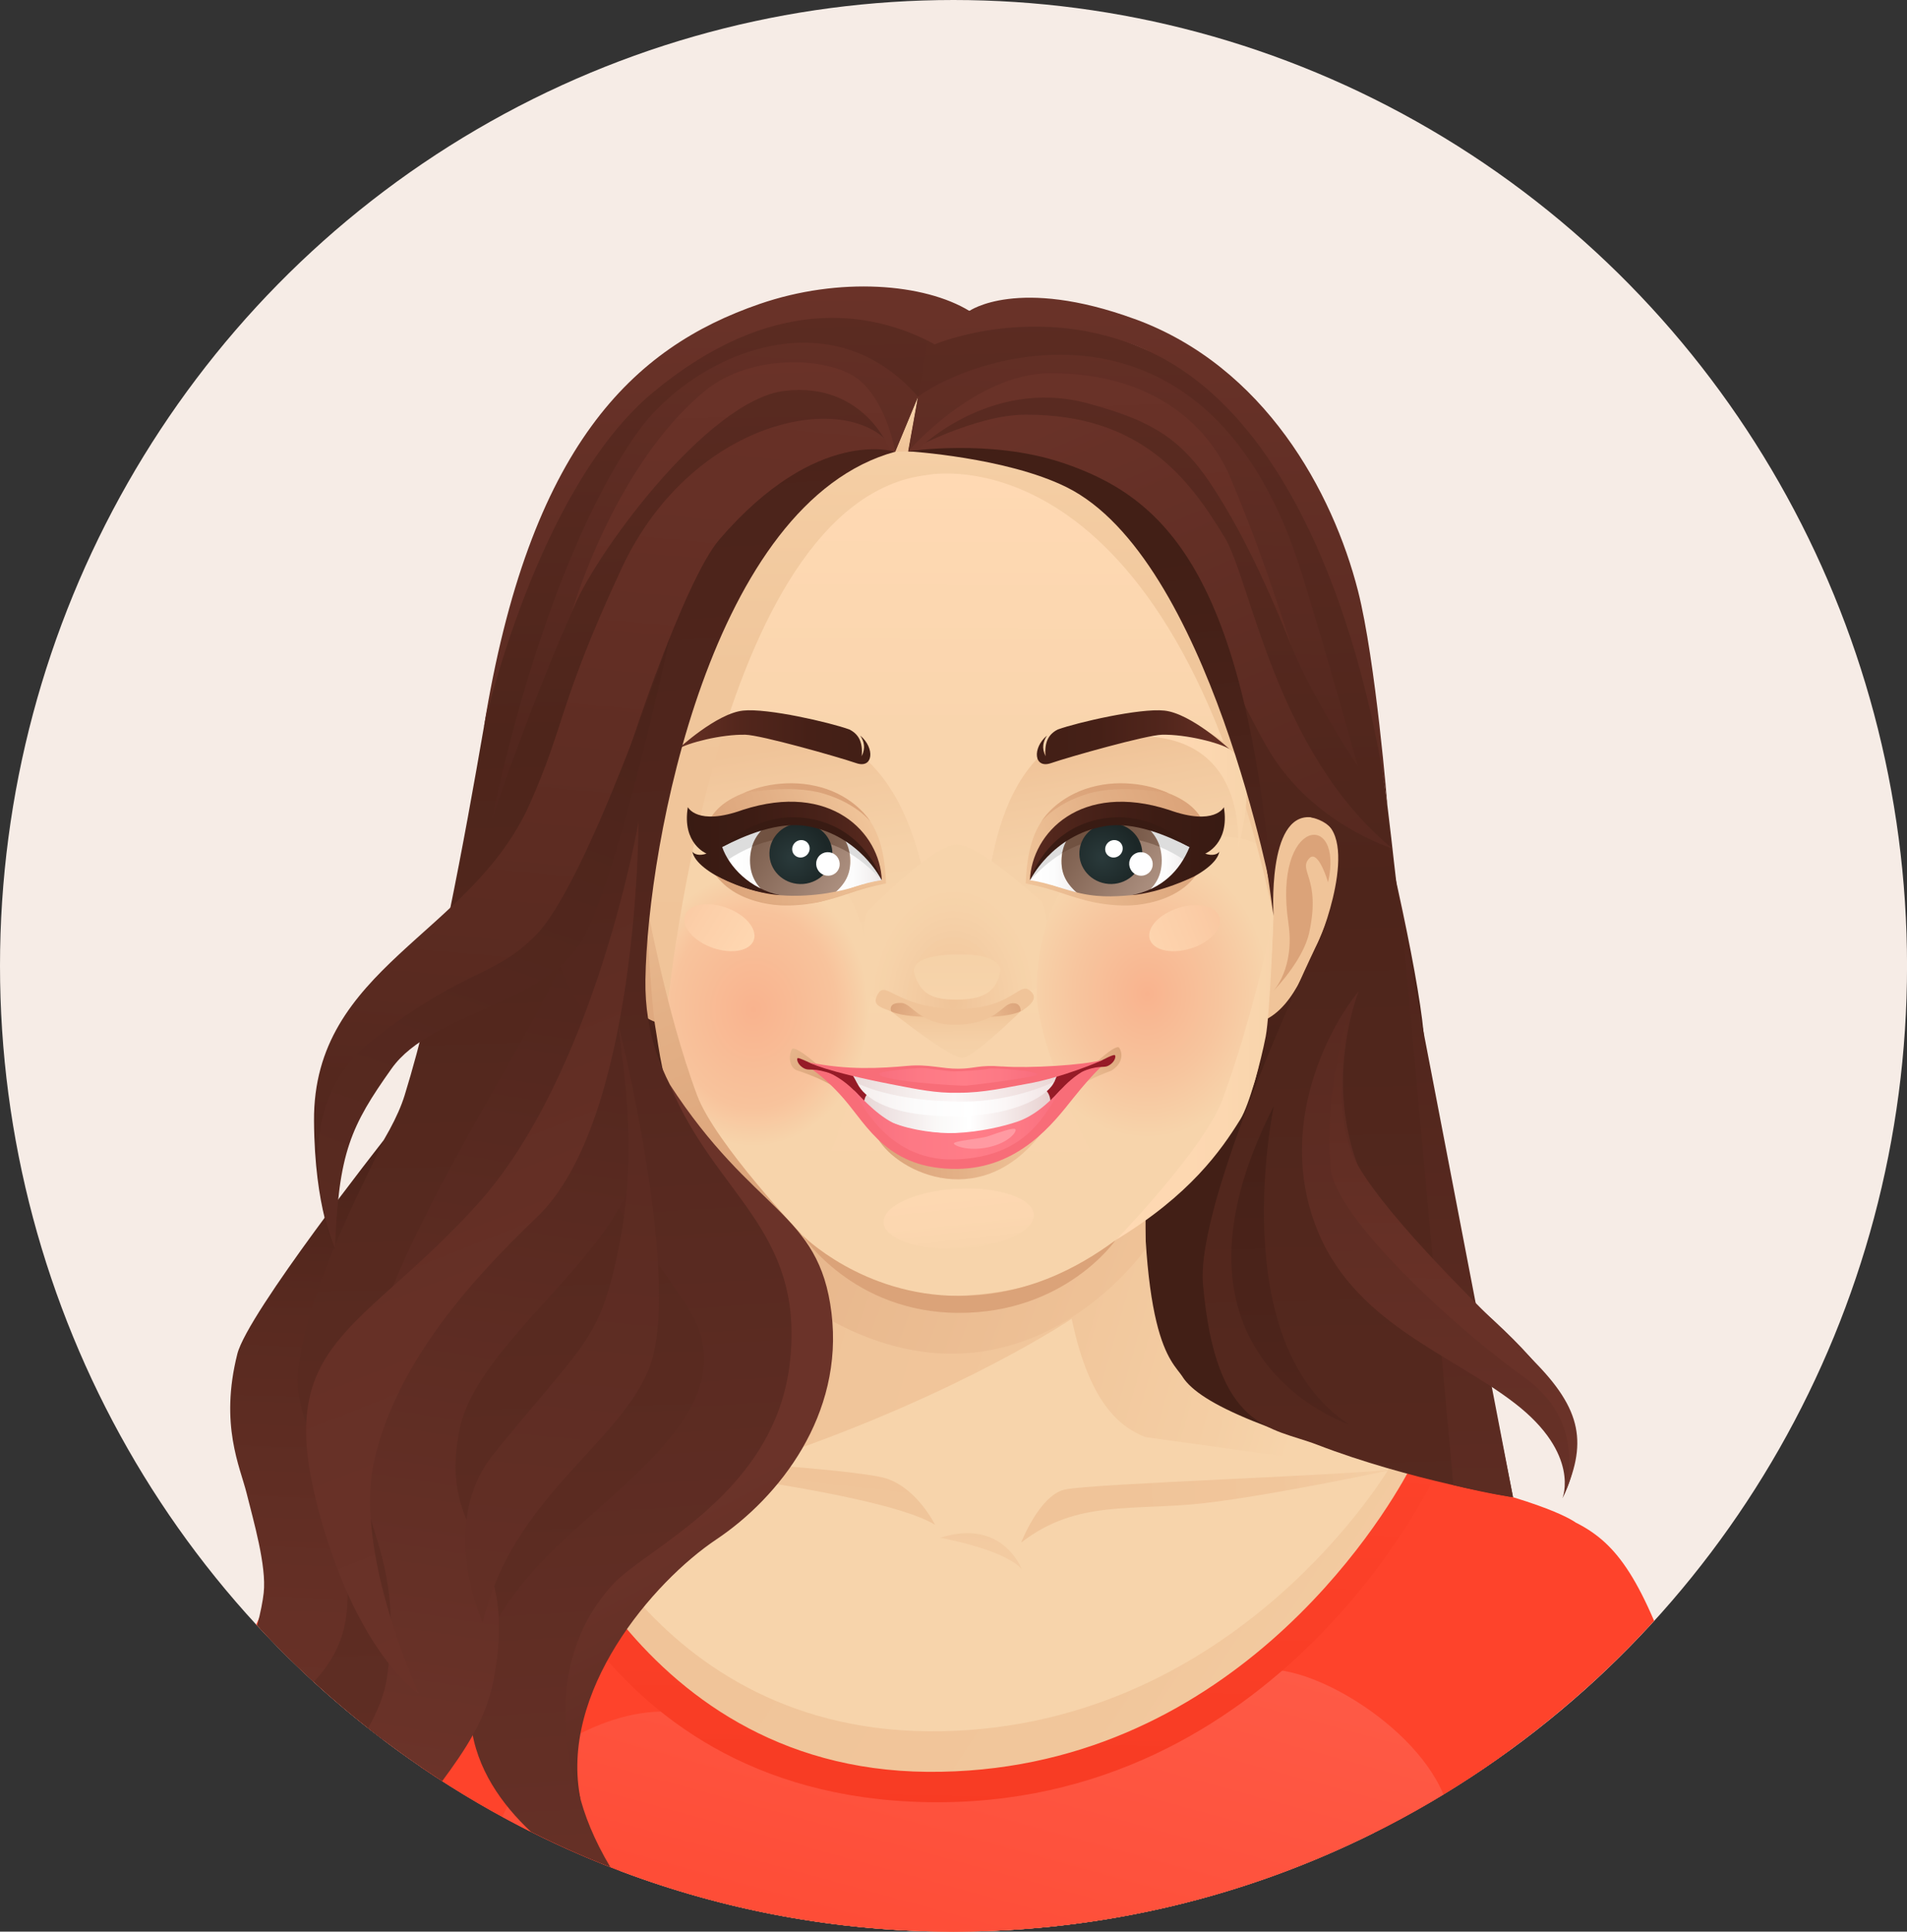 <?xml version="1.0" encoding="UTF-8"?>
<svg id="Layer_2" data-name="Layer 2" xmlns="http://www.w3.org/2000/svg" xmlns:xlink="http://www.w3.org/1999/xlink" viewBox="0 0 493.51 499.74">
  <rect x="0" y="0" width="493.51" height="499.74" fill="#333333" stroke="none"/>
  <defs>
    <style>
      .cls-1 {
        clip-path: url(#clippath);
      }

      .cls-2 {
        fill: none;
      }

      .cls-2, .cls-3, .cls-4, .cls-5, .cls-6, .cls-7, .cls-8, .cls-9, .cls-10, .cls-11, .cls-12, .cls-13, .cls-14, .cls-15, .cls-16, .cls-17, .cls-18, .cls-19, .cls-20, .cls-21, .cls-22, .cls-23, .cls-24, .cls-25, .cls-26, .cls-27, .cls-28, .cls-29, .cls-30, .cls-31, .cls-32, .cls-33, .cls-34, .cls-35, .cls-36, .cls-37, .cls-38, .cls-39, .cls-40, .cls-41, .cls-42, .cls-43, .cls-44, .cls-45, .cls-46, .cls-47, .cls-48, .cls-49, .cls-50, .cls-51, .cls-52, .cls-53, .cls-54, .cls-55, .cls-56, .cls-57, .cls-58, .cls-59, .cls-60, .cls-61, .cls-62, .cls-63, .cls-64, .cls-65, .cls-66, .cls-67, .cls-68, .cls-69, .cls-70, .cls-71, .cls-72, .cls-73, .cls-74, .cls-75, .cls-76, .cls-77, .cls-78, .cls-79, .cls-80, .cls-81, .cls-82, .cls-83, .cls-84, .cls-85, .cls-86, .cls-87, .cls-88, .cls-89, .cls-90, .cls-91, .cls-92, .cls-93, .cls-94, .cls-95, .cls-96, .cls-97, .cls-98, .cls-99, .cls-100, .cls-101, .cls-102, .cls-103, .cls-104, .cls-105, .cls-106, .cls-107 {
        stroke-width: 0px;
      }

      .cls-3 {
        fill: url(#linear-gradient);
      }

      .cls-4 {
        fill: url(#radial-gradient);
      }

      .cls-5 {
        fill: url(#linear-gradient-29);
      }

      .cls-6 {
        fill: url(#linear-gradient-30);
      }

      .cls-7 {
        fill: url(#linear-gradient-28);
      }

      .cls-8 {
        fill: url(#linear-gradient-25);
      }

      .cls-9 {
        fill: url(#linear-gradient-11);
      }

      .cls-10 {
        fill: url(#linear-gradient-12);
      }

      .cls-11 {
        fill: url(#linear-gradient-13);
      }

      .cls-12 {
        fill: url(#linear-gradient-10);
      }

      .cls-13 {
        fill: url(#linear-gradient-17);
      }

      .cls-14 {
        fill: url(#linear-gradient-16);
      }

      .cls-15 {
        fill: url(#linear-gradient-19);
      }

      .cls-16 {
        fill: url(#linear-gradient-15);
      }

      .cls-17 {
        fill: url(#linear-gradient-23);
      }

      .cls-18 {
        fill: url(#linear-gradient-21);
      }

      .cls-19 {
        fill: url(#linear-gradient-18);
      }

      .cls-20 {
        fill: url(#linear-gradient-14);
      }

      .cls-21 {
        fill: url(#linear-gradient-22);
      }

      .cls-22 {
        fill: url(#linear-gradient-20);
      }

      .cls-23 {
        fill: url(#linear-gradient-27);
      }

      .cls-24 {
        fill: url(#linear-gradient-24);
      }

      .cls-25 {
        fill: url(#linear-gradient-26);
      }

      .cls-26 {
        fill: url(#_ÂÁ_Ï_ÌÌ_È_ËÂÌÚ_384);
      }

      .cls-27 {
        fill: url(#_ÂÁ_Ï_ÌÌ_È_ËÂÌÚ_462);
      }

      .cls-28 {
        fill: url(#_ÂÁ_Ï_ÌÌ_È_ËÂÌÚ_340);
      }

      .cls-29 {
        fill: url(#_ÂÁ_Ï_ÌÌ_È_ËÂÌÚ_108);
      }

      .cls-30 {
        fill: url(#_ÂÁ_Ï_ÌÌ_È_ËÂÌÚ_155);
      }

      .cls-31 {
        fill: url(#_ÂÁ_Ï_ÌÌ_È_ËÂÌÚ_153);
      }

      .cls-32 {
        fill: url(#_ÂÁ_Ï_ÌÌ_È_ËÂÌÚ_105);
      }

      .cls-33 {
        fill: url(#_ÂÁ_Ï_ÌÌ_È_ËÂÌÚ_126);
      }

      .cls-34 {
        fill: url(#_ÂÁ_Ï_ÌÌ_È_ËÂÌÚ_121);
      }

      .cls-35 {
        fill: url(#_ÂÁ_Ï_ÌÌ_È_ËÂÌÚ_331);
      }

      .cls-36 {
        fill: url(#_ÂÁ_Ï_ÌÌ_È_ËÂÌÚ_442);
      }

      .cls-37 {
        fill: url(#_ÂÁ_Ï_ÌÌ_È_ËÂÌÚ_60-6);
      }

      .cls-38 {
        fill: url(#_ÂÁ_Ï_ÌÌ_È_ËÂÌÚ_60-3);
      }

      .cls-39 {
        fill: url(#_ÂÁ_Ï_ÌÌ_È_ËÂÌÚ_60-2);
      }

      .cls-40 {
        fill: url(#_ÂÁ_Ï_ÌÌ_È_ËÂÌÚ_60-5);
      }

      .cls-41 {
        fill: url(#_ÂÁ_Ï_ÌÌ_È_ËÂÌÚ_60-4);
      }

      .cls-42 {
        fill: url(#_ÂÁ_Ï_ÌÌ_È_ËÂÌÚ_58-3);
      }

      .cls-43 {
        fill: url(#_ÂÁ_Ï_ÌÌ_È_ËÂÌÚ_58-5);
      }

      .cls-44 {
        fill: url(#_ÂÁ_Ï_ÌÌ_È_ËÂÌÚ_58-4);
      }

      .cls-45 {
        fill: url(#_ÂÁ_Ï_ÌÌ_È_ËÂÌÚ_58-2);
      }

      .cls-46 {
        fill: url(#_ÂÁ_Ï_ÌÌ_È_ËÂÌÚ_1046);
      }

      .cls-47 {
        fill: url(#_ÂÁ_Ï_ÌÌ_È_ËÂÌÚ_1041);
      }

      .cls-48 {
        fill: url(#_ÂÁ_Ï_ÌÌ_È_ËÂÌÚ_1042);
      }

      .cls-49 {
        fill: url(#_ÂÁ_Ï_ÌÌ_È_ËÂÌÚ_1043);
      }

      .cls-50 {
        fill: url(#_ÂÁ_Ï_ÌÌ_È_ËÂÌÚ_1044);
      }

      .cls-51 {
        fill: url(#_ÂÁ_Ï_ÌÌ_È_ËÂÌÚ_1045);
      }

      .cls-52 {
        fill: url(#_ÂÁ_Ï_ÌÌ_È_ËÂÌÚ_1204);
      }

      .cls-53 {
        fill: url(#_ÂÁ_Ï_ÌÌ_È_ËÂÌÚ_442-2);
      }

      .cls-54 {
        fill: url(#_ÂÁ_Ï_ÌÌ_È_ËÂÌÚ_153-5);
      }

      .cls-55 {
        fill: url(#_ÂÁ_Ï_ÌÌ_È_ËÂÌÚ_153-6);
      }

      .cls-56 {
        fill: url(#_ÂÁ_Ï_ÌÌ_È_ËÂÌÚ_153-4);
      }

      .cls-57 {
        fill: url(#_ÂÁ_Ï_ÌÌ_È_ËÂÌÚ_153-3);
      }

      .cls-58 {
        fill: url(#_ÂÁ_Ï_ÌÌ_È_ËÂÌÚ_153-2);
      }

      .cls-59 {
        fill: url(#_ÂÁ_Ï_ÌÌ_È_ËÂÌÚ_126-2);
      }

      .cls-60 {
        fill: url(#_ÂÁ_Ï_ÌÌ_È_ËÂÌÚ_121-2);
      }

      .cls-61 {
        fill: url(#radial-gradient-2);
      }

      .cls-62 {
        fill: url(#linear-gradient-4);
      }

      .cls-63 {
        fill: url(#linear-gradient-2);
      }

      .cls-64 {
        fill: url(#linear-gradient-3);
      }

      .cls-65 {
        fill: url(#linear-gradient-8);
      }

      .cls-66 {
        fill: url(#linear-gradient-9);
      }

      .cls-67 {
        fill: url(#linear-gradient-7);
      }

      .cls-68 {
        fill: url(#linear-gradient-5);
      }

      .cls-69 {
        fill: url(#linear-gradient-6);
      }

      .cls-70 {
        fill: url(#_ÂÁ_Ï_ÌÌ_È_ËÂÌÚ_1045-2);
      }

      .cls-71 {
        fill: url(#_ÂÁ_Ï_ÌÌ_È_ËÂÌÚ_1045-3);
      }

      .cls-72 {
        fill: url(#_ÂÁ_Ï_ÌÌ_È_ËÂÌÚ_1204-7);
      }

      .cls-73 {
        fill: url(#_ÂÁ_Ï_ÌÌ_È_ËÂÌÚ_1204-2);
      }

      .cls-74 {
        fill: url(#_ÂÁ_Ï_ÌÌ_È_ËÂÌÚ_1204-4);
      }

      .cls-75 {
        fill: url(#_ÂÁ_Ï_ÌÌ_È_ËÂÌÚ_1204-3);
      }

      .cls-76 {
        fill: url(#_ÂÁ_Ï_ÌÌ_È_ËÂÌÚ_1204-6);
      }

      .cls-77 {
        fill: url(#_ÂÁ_Ï_ÌÌ_È_ËÂÌÚ_1204-5);
      }

      .cls-78 {
        fill: #f4cda3;
      }

      .cls-79 {
        fill: #f4cea5;
      }

      .cls-80 {
        fill: #f4cca2;
      }

      .cls-81 {
        fill: #f86d78;
      }

      .cls-82 {
        fill: #f6ece6;
      }

      .cls-83 {
        fill: #f7d3aa;
      }

      .cls-84 {
        fill: #f7d4ab;
      }

      .cls-85 {
        fill: #961b27;
      }

      .cls-86 {
        fill: #391b13;
      }

      .cls-87 {
        fill: #ddd;
      }

      .cls-88 {
        fill: #f2c99f;
      }

      .cls-89 {
        fill: #f2c89e;
      }

      .cls-90 {
        fill: #f3caa0;
      }

      .cls-91 {
        fill: #f3cba1;
      }

      .cls-92 {
        fill: #fff;
      }

      .cls-93 {
        fill: #ff9aa2;
      }

      .cls-94 {
        fill: #f0c499;
      }

      .cls-95 {
        fill: #f0c59a;
      }

      .cls-96 {
        fill: #fe432b;
      }

      .cls-97 {
        fill: #f1c69b;
      }

      .cls-98 {
        fill: #f1c79d;
      }

      .cls-99 {
        fill: #f6d2a9;
      }

      .cls-100 {
        fill: #f6d1a8;
      }

      .cls-101 {
        fill: #f6d3a9;
      }

      .cls-102 {
        fill: #f5d0a7;
      }

      .cls-103 {
        fill: #f5cfa6;
      }

      .cls-104 {
        fill: url(#_ÂÁ_Ï_ÌÌ_È_ËÂÌÚ_58);
      }

      .cls-105 {
        fill: url(#_ÂÁ_Ï_ÌÌ_È_ËÂÌÚ_49);
      }

      .cls-106 {
        fill: url(#_ÂÁ_Ï_ÌÌ_È_ËÂÌÚ_60);
      }

      .cls-107 {
        fill: url(#_ÂÁ_Ï_ÌÌ_È_ËÂÌÚ_61);
      }
    </style>
    <linearGradient id="linear-gradient" x1="249.43" y1="88.58" x2="254.43" y2="291.39" gradientUnits="userSpaceOnUse">
      <stop offset="0" stop-color="#6b3329"/>
      <stop offset=".3" stop-color="#663026"/>
      <stop offset=".64" stop-color="#592a20"/>
      <stop offset=".98" stop-color="#431f16"/>
      <stop offset="1" stop-color="#421f16"/>
    </linearGradient>
    <linearGradient id="linear-gradient-2" x1="205.28" y1="326.47" x2="337.17" y2="363.83" gradientUnits="userSpaceOnUse">
      <stop offset="0" stop-color="#f0c499"/>
      <stop offset=".52" stop-color="#f1c69b"/>
      <stop offset=".85" stop-color="#f4cea4"/>
      <stop offset="1" stop-color="#f7d4ab"/>
    </linearGradient>
    <linearGradient id="linear-gradient-3" x1="243.41" y1="499.67" x2="257.08" y2="371.65" gradientUnits="userSpaceOnUse">
      <stop offset="0" stop-color="#f7d4ab"/>
      <stop offset=".52" stop-color="#f5d1a8"/>
      <stop offset=".85" stop-color="#f2c99f"/>
      <stop offset="1" stop-color="#f0c499"/>
    </linearGradient>
    <linearGradient id="_ÂÁ_Ï_ÌÌ_È_ËÂÌÚ_442" data-name="¡ÂÁ˚ÏˇÌÌ˚È „‡‰ËÂÌÚ 442" x1="371.6" y1="387.62" x2="287.29" y2="390.34" gradientUnits="userSpaceOnUse">
      <stop offset="0" stop-color="#f7d4ab"/>
      <stop offset=".15" stop-color="#f4cea4"/>
      <stop offset=".48" stop-color="#f1c69b"/>
      <stop offset="1" stop-color="#f0c499"/>
    </linearGradient>
    <linearGradient id="_ÂÁ_Ï_ÌÌ_È_ËÂÌÚ_442-2" data-name="¡ÂÁ˚ÏˇÌÌ˚È „‡‰ËÂÌÚ 442" x1="184.16" y1="493.34" x2="197.84" y2="365.32" xlink:href="#_ÂÁ_Ï_ÌÌ_È_ËÂÌÚ_442"/>
    <linearGradient id="_ÂÁ_Ï_ÌÌ_È_ËÂÌÚ_1204" data-name="¡ÂÁ˚ÏˇÌÌ˚È „‡‰ËÂÌÚ 1204" x1="31.73" y1="224.79" x2="307.83" y2="328.17" gradientUnits="userSpaceOnUse">
      <stop offset="0" stop-color="#dba379"/>
      <stop offset=".49" stop-color="#e3b086"/>
      <stop offset="1" stop-color="#f0c499"/>
    </linearGradient>
    <linearGradient id="linear-gradient-4" x1="223.79" y1="569.3" x2="284.49" y2="347.69" gradientUnits="userSpaceOnUse">
      <stop offset="0" stop-color="#fe432b"/>
      <stop offset=".44" stop-color="#fe523d"/>
      <stop offset="1" stop-color="#ff6350"/>
    </linearGradient>
    <linearGradient id="linear-gradient-5" x1="213.77" y1="375.84" x2="369.06" y2="476.68" xlink:href="#linear-gradient-2"/>
    <linearGradient id="_ÂÁ_Ï_ÌÌ_È_ËÂÌÚ_105" data-name="¡ÂÁ˚ÏˇÌÌ˚È „‡‰ËÂÌÚ 105" x1="251.57" y1="361.42" x2="245.87" y2="731.97" gradientUnits="userSpaceOnUse">
      <stop offset="0" stop-color="#fe432b"/>
      <stop offset=".52" stop-color="#f2351d"/>
      <stop offset="1" stop-color="#ed3018"/>
    </linearGradient>
    <linearGradient id="_ÂÁ_Ï_ÌÌ_È_ËÂÌÚ_1045" data-name="¡ÂÁ˚ÏˇÌÌ˚È „‡‰ËÂÌÚ 1045" x1="148.64" y1="238.17" x2="174.66" y2="238.17" gradientUnits="userSpaceOnUse">
      <stop offset="0" stop-color="#f0c499"/>
      <stop offset=".51" stop-color="#e3b086"/>
      <stop offset="1" stop-color="#dba379"/>
    </linearGradient>
    <linearGradient id="linear-gradient-6" x1="165.24" y1="465.68" x2="167.4" y2="541.1" gradientUnits="userSpaceOnUse">
      <stop offset="0" stop-color="#dba379"/>
      <stop offset=".49" stop-color="#e3b086"/>
      <stop offset="1" stop-color="#f0c499"/>
    </linearGradient>
    <linearGradient id="linear-gradient-7" x1="343.3" y1="462.18" x2="345.42" y2="536.48" xlink:href="#linear-gradient-6"/>
    <linearGradient id="_ÂÁ_Ï_ÌÌ_È_ËÂÌÚ_384" data-name="¡ÂÁ˚ÏˇÌÌ˚È „‡‰ËÂÌÚ 384" x1="247.68" y1="123.25" x2="247.37" y2="333.73" gradientUnits="userSpaceOnUse">
      <stop offset="0" stop-color="#ffd9b3"/>
      <stop offset=".32" stop-color="#f9d5ad"/>
      <stop offset="1" stop-color="#f7d4ab"/>
    </linearGradient>
    <linearGradient id="_ÂÁ_Ï_ÌÌ_È_ËÂÌÚ_49" data-name="¡ÂÁ˚ÏˇÌÌ˚È „‡‰ËÂÌÚ 49" x1="293.06" y1="248.28" x2="283.35" y2="194.47" gradientUnits="userSpaceOnUse">
      <stop offset="0" stop-color="#f7d4ab"/>
      <stop offset=".52" stop-color="#f5d1a8"/>
      <stop offset=".85" stop-color="#f2c99f"/>
      <stop offset="1" stop-color="#f0c499"/>
    </linearGradient>
    <linearGradient id="linear-gradient-8" x1="209.94" y1="257.69" x2="199.57" y2="193.52" xlink:href="#linear-gradient-3"/>
    <clipPath id="clippath">
      <path class="cls-2" d="m247.61,218.52c-6.16-.15-23.19,17.36-23.19,17.36-1.43,2.06-1.24,20.22,0,21.43,1.24,1.21,22.93,5.69,23.69,5.81.77.12,18.93-6.44,22.18-8.64,3.26-2.21.41-20.68-.91-21.48-1.32-.8-15.62-14.35-21.78-14.49Z"/>
    </clipPath>
    <linearGradient id="linear-gradient-9" x1="247.52" y1="278.95" x2="247.36" y2="261.19" gradientUnits="userSpaceOnUse">
      <stop offset="0" stop-color="#f6d3aa"/>
      <stop offset=".52" stop-color="#f5d0a7"/>
      <stop offset=".85" stop-color="#f2c99e"/>
      <stop offset="1" stop-color="#f0c498"/>
    </linearGradient>
    <linearGradient id="_ÂÁ_Ï_ÌÌ_È_ËÂÌÚ_155" data-name="¡ÂÁ˚ÏˇÌÌ˚È „‡‰ËÂÌÚ 155" x1="247.68" y1="258.38" x2="247.68" y2="230.98" gradientUnits="userSpaceOnUse">
      <stop offset="0" stop-color="#f7d4ab"/>
      <stop offset=".49" stop-color="#f5d1a7"/>
      <stop offset=".88" stop-color="#f1c89e"/>
      <stop offset="1" stop-color="#f0c499"/>
    </linearGradient>
    <linearGradient id="linear-gradient-10" x1="264.89" y1="258.88" x2="253.72" y2="264.41" gradientUnits="userSpaceOnUse">
      <stop offset="0" stop-color="#daa279"/>
      <stop offset=".48" stop-color="#e3af85"/>
      <stop offset="1" stop-color="#f0c498"/>
    </linearGradient>
    <linearGradient id="linear-gradient-11" x1="230.33" y1="259.48" x2="242.27" y2="264.34" xlink:href="#linear-gradient-10"/>
    <radialGradient id="_ÂÁ_Ï_ÌÌ_È_ËÂÌÚ_1042" data-name="¡ÂÁ˚ÏˇÌÌ˚È „‡‰ËÂÌÚ 1042" cx="195.03" cy="-1093.99" fx="195.03" fy="-1093.99" r="39.51" gradientTransform="translate(0 1563.07) scale(1 1.19)" gradientUnits="userSpaceOnUse">
      <stop offset="0" stop-color="#f9b38e"/>
      <stop offset=".54" stop-color="#f8c39c"/>
      <stop offset=".75" stop-color="#f7d4ab"/>
    </radialGradient>
    <radialGradient id="_ÂÁ_Ï_ÌÌ_È_ËÂÌÚ_1041" data-name="¡ÂÁ˚ÏˇÌÌ˚È „‡‰ËÂÌÚ 1041" cx="296.87" cy="-1013.38" fx="296.87" fy="-1013.38" r="40.01" gradientTransform="translate(0 1452.89) scale(1 1.18)" gradientUnits="userSpaceOnUse">
      <stop offset="0" stop-color="#f9b38e"/>
      <stop offset=".48" stop-color="#f7c59e"/>
      <stop offset=".79" stop-color="#f7d4ab"/>
    </radialGradient>
    <linearGradient id="linear-gradient-12" x1="245.98" y1="296.08" x2="249.23" y2="325.3" gradientUnits="userSpaceOnUse">
      <stop offset="0" stop-color="#ffd9b3"/>
      <stop offset=".68" stop-color="#fcd7b0"/>
      <stop offset="1" stop-color="#f7d4ab"/>
    </linearGradient>
    <linearGradient id="_ÂÁ_Ï_ÌÌ_È_ËÂÌÚ_340" data-name="¡ÂÁ˚ÏˇÌÌ˚È „‡‰ËÂÌÚ 340" x1="248.4" y1="101.61" x2="247.96" y2="253.78" gradientUnits="userSpaceOnUse">
      <stop offset="0" stop-color="#f7d4ab"/>
      <stop offset=".15" stop-color="#f4cda3"/>
      <stop offset=".47" stop-color="#f0c69b"/>
      <stop offset="1" stop-color="#f0c499"/>
    </linearGradient>
    <linearGradient id="_ÂÁ_Ï_ÌÌ_È_ËÂÌÚ_126" data-name="¡ÂÁ˚ÏˇÌÌ˚È „‡‰ËÂÌÚ 126" x1="289.54" y1="246.83" x2="321.77" y2="234.16" gradientUnits="userSpaceOnUse">
      <stop offset="0" stop-color="#ffd9b3"/>
      <stop offset=".52" stop-color="#fccfa9"/>
      <stop offset="1" stop-color="#f8c39c"/>
    </linearGradient>
    <linearGradient id="linear-gradient-13" x1="291.28" y1="204.09" x2="322.58" y2="204.09" xlink:href="#linear-gradient-12"/>
    <linearGradient id="_ÂÁ_Ï_ÌÌ_È_ËÂÌÚ_1044" data-name="¡ÂÁ˚ÏˇÌÌ˚È „‡‰ËÂÌÚ 1044" x1="268.33" y1="190.73" x2="318.16" y2="190.73" gradientUnits="userSpaceOnUse">
      <stop offset="0" stop-color="#421f16"/>
      <stop offset=".32" stop-color="#462017"/>
      <stop offset=".66" stop-color="#52261c"/>
      <stop offset="1" stop-color="#673024"/>
    </linearGradient>
    <linearGradient id="linear-gradient-14" x1="175.48" y1="190.73" x2="225.24" y2="190.73" gradientUnits="userSpaceOnUse">
      <stop offset="0" stop-color="#673024"/>
      <stop offset=".34" stop-color="#52261c"/>
      <stop offset=".68" stop-color="#462017"/>
      <stop offset="1" stop-color="#421f16"/>
    </linearGradient>
    <linearGradient id="_ÂÁ_Ï_ÌÌ_È_ËÂÌÚ_126-2" data-name="¡ÂÁ˚ÏˇÌÌ˚È „‡‰ËÂÌÚ 126" x1="197.16" y1="246.81" x2="168.59" y2="229.16" xlink:href="#_ÂÁ_Ï_ÌÌ_È_ËÂÌÚ_126"/>
    <linearGradient id="linear-gradient-15" x1="244.61" y1="442.26" x2="243.56" y2="479.26" xlink:href="#linear-gradient-6"/>
    <linearGradient id="_ÂÁ_Ï_ÌÌ_È_ËÂÌÚ_1204-2" data-name="¡ÂÁ˚ÏˇÌÌ˚È „‡‰ËÂÌÚ 1204" x1="196.16" y1="315.16" x2="151.35" y2="207.5" xlink:href="#_ÂÁ_Ï_ÌÌ_È_ËÂÌÚ_1204"/>
    <linearGradient id="linear-gradient-16" x1="288.92" y1="278.79" x2="329.57" y2="278.79" xlink:href="#linear-gradient-12"/>
    <linearGradient id="_ÂÁ_Ï_ÌÌ_È_ËÂÌÚ_121" data-name="¡ÂÁ˚ÏˇÌÌ˚È „‡‰ËÂÌÚ 121" x1="163.39" y1="631.5" x2="146.85" y2="-26.5" gradientUnits="userSpaceOnUse">
      <stop offset="0" stop-color="#6b3329"/>
      <stop offset=".67" stop-color="#4e251b"/>
      <stop offset="1" stop-color="#683128"/>
    </linearGradient>
    <linearGradient id="_ÂÁ_Ï_ÌÌ_È_ËÂÌÚ_121-2" data-name="¡ÂÁ˚ÏˇÌÌ˚È „‡‰ËÂÌÚ 121" x1="327.7" y1="825.25" x2="305.4" y2="-61.8" xlink:href="#_ÂÁ_Ï_ÌÌ_È_ËÂÌÚ_121"/>
    <linearGradient id="_ÂÁ_Ï_ÌÌ_È_ËÂÌÚ_153" data-name="¡ÂÁ˚ÏˇÌÌ˚È „‡‰ËÂÌÚ 153" x1="403.99" y1="417.27" x2="266.22" y2="94.41" gradientUnits="userSpaceOnUse">
      <stop offset="0" stop-color="#421f16"/>
      <stop offset=".45" stop-color="#51261d"/>
      <stop offset="1" stop-color="#6b3329"/>
    </linearGradient>
    <linearGradient id="_ÂÁ_Ï_ÌÌ_È_ËÂÌÚ_153-2" data-name="¡ÂÁ˚ÏˇÌÌ˚È „‡‰ËÂÌÚ 153" x1="246.41" y1="430.58" x2="239.71" y2="65.84" xlink:href="#_ÂÁ_Ï_ÌÌ_È_ËÂÌÚ_153"/>
    <linearGradient id="_ÂÁ_Ï_ÌÌ_È_ËÂÌÚ_58" data-name="¡ÂÁ˚ÏˇÌÌ˚È „‡‰ËÂÌÚ 58" x1="193.96" y1="554.64" x2="156.11" y2="-46.63" gradientUnits="userSpaceOnUse">
      <stop offset="0" stop-color="#6b3329"/>
      <stop offset=".55" stop-color="#51261d"/>
      <stop offset="1" stop-color="#421f16"/>
    </linearGradient>
    <linearGradient id="_ÂÁ_Ï_ÌÌ_È_ËÂÌÚ_60" data-name="¡ÂÁ˚ÏˇÌÌ˚È „‡‰ËÂÌÚ 60" x1="73.62" y1="488.32" x2="81.98" y2="259.83" gradientUnits="userSpaceOnUse">
      <stop offset="0" stop-color="#6b3329"/>
      <stop offset=".3" stop-color="#663026"/>
      <stop offset=".64" stop-color="#592a20"/>
      <stop offset=".98" stop-color="#431f16"/>
      <stop offset="1" stop-color="#421f16"/>
    </linearGradient>
    <linearGradient id="_ÂÁ_Ï_ÌÌ_È_ËÂÌÚ_153-3" data-name="¡ÂÁ˚ÏˇÌÌ˚È „‡‰ËÂÌÚ 153" x1="332.74" y1="263.02" x2="336.28" y2="529.29" xlink:href="#_ÂÁ_Ï_ÌÌ_È_ËÂÌÚ_153"/>
    <linearGradient id="_ÂÁ_Ï_ÌÌ_È_ËÂÌÚ_61" data-name="¡ÂÁ˚ÏˇÌÌ˚È „‡‰ËÂÌÚ 61" x1="373.95" y1="71.72" x2="380.38" y2="555.74" gradientUnits="userSpaceOnUse">
      <stop offset="0" stop-color="#421f16"/>
      <stop offset=".03" stop-color="#431f16"/>
      <stop offset="1" stop-color="#6b3329"/>
    </linearGradient>
    <linearGradient id="_ÂÁ_Ï_ÌÌ_È_ËÂÌÚ_153-4" data-name="¡ÂÁ˚ÏˇÌÌ˚È „‡‰ËÂÌÚ 153" x1="367.7" y1="-2.95" x2="373.35" y2="422.3" xlink:href="#_ÂÁ_Ï_ÌÌ_È_ËÂÌÚ_153"/>
    <linearGradient id="_ÂÁ_Ï_ÌÌ_È_ËÂÌÚ_153-5" data-name="¡ÂÁ˚ÏˇÌÌ˚È „‡‰ËÂÌÚ 153" x1="169.93" y1="63.95" x2="108.57" y2="460.33" xlink:href="#_ÂÁ_Ï_ÌÌ_È_ËÂÌÚ_153"/>
    <linearGradient id="_ÂÁ_Ï_ÌÌ_È_ËÂÌÚ_462" data-name="¡ÂÁ˚ÏˇÌÌ˚È „‡‰ËÂÌÚ 462" x1="234.64" y1="103.64" x2="234.6" y2="115.98" gradientUnits="userSpaceOnUse">
      <stop offset="0" stop-color="#f7d4ab"/>
      <stop offset=".97" stop-color="#f0c499"/>
      <stop offset="1" stop-color="#f0c499"/>
    </linearGradient>
    <linearGradient id="_ÂÁ_Ï_ÌÌ_È_ËÂÌÚ_1204-3" data-name="¡ÂÁ˚ÏˇÌÌ˚È „‡‰ËÂÌÚ 1204" x1="309.94" y1="211.08" x2="265.18" y2="228.46" xlink:href="#_ÂÁ_Ï_ÌÌ_È_ËÂÌÚ_1204"/>
    <linearGradient id="linear-gradient-17" x1="266.23" y1="221.5" x2="279.96" y2="221.5" gradientUnits="userSpaceOnUse">
      <stop offset="0" stop-color="#fff"/>
      <stop offset=".47" stop-color="#fcfcfc"/>
      <stop offset=".77" stop-color="#f5f3f3"/>
      <stop offset="1" stop-color="#ece7e7"/>
    </linearGradient>
    <linearGradient id="linear-gradient-18" x1="296.62" y1="221.11" x2="307.54" y2="221.11" xlink:href="#linear-gradient-17"/>
    <linearGradient id="linear-gradient-19" x1="303.82" y1="233.28" x2="271.76" y2="213.24" gradientUnits="userSpaceOnUse">
      <stop offset="0" stop-color="#b89c8c"/>
      <stop offset="1" stop-color="#715241"/>
    </linearGradient>
    <linearGradient id="linear-gradient-20" x1="330.4" y1="221.84" x2="288.75" y2="216.9" xlink:href="#linear-gradient-19"/>
    <radialGradient id="radial-gradient" cx="285.2" cy="221.76" fx="285.2" fy="221.76" r="9.38" gradientUnits="userSpaceOnUse">
      <stop offset="0" stop-color="#2a3a3b"/>
      <stop offset="1" stop-color="#1c2727"/>
    </radialGradient>
    <linearGradient id="_ÂÁ_Ï_ÌÌ_È_ËÂÌÚ_331" data-name="¡ÂÁ˚ÏˇÌÌ˚È „‡‰ËÂÌÚ 331" x1="266.25" y1="219.51" x2="316.7" y2="219.51" gradientUnits="userSpaceOnUse">
      <stop offset="0" stop-color="#5a2a1f"/>
      <stop offset=".29" stop-color="#492219"/>
      <stop offset=".66" stop-color="#3d1c14"/>
      <stop offset="1" stop-color="#391b13"/>
    </linearGradient>
    <linearGradient id="_ÂÁ_Ï_ÌÌ_È_ËÂÌÚ_1204-4" data-name="¡ÂÁ˚ÏˇÌÌ˚È „‡‰ËÂÌÚ 1204" x1="288.14" y1="206.14" x2="254.77" y2="248.62" xlink:href="#_ÂÁ_Ï_ÌÌ_È_ËÂÌÚ_1204"/>
    <linearGradient id="_ÂÁ_Ï_ÌÌ_È_ËÂÌÚ_1045-2" data-name="¡ÂÁ˚ÏˇÌÌ˚È „‡‰ËÂÌÚ 1045" x1="197.39" y1="266.25" x2="215.4" y2="281.98" xlink:href="#_ÂÁ_Ï_ÌÌ_È_ËÂÌÚ_1045"/>
    <linearGradient id="linear-gradient-21" x1="290.93" y1="269.35" x2="280.71" y2="281.96" xlink:href="#linear-gradient-6"/>
    <linearGradient id="linear-gradient-22" x1="226.78" y1="299.34" x2="269.2" y2="299.34" xlink:href="#linear-gradient-6"/>
    <linearGradient id="linear-gradient-23" x1="224.12" y1="287.74" x2="271.12" y2="287.74" gradientUnits="userSpaceOnUse">
      <stop offset="0" stop-color="#e8d8d7"/>
      <stop offset=".14" stop-color="#efe4e4"/>
      <stop offset=".39" stop-color="#faf8f7"/>
      <stop offset=".57" stop-color="#fff"/>
      <stop offset="1" stop-color="#e8d2d1"/>
    </linearGradient>
    <linearGradient id="linear-gradient-24" x1="208.92" y1="282.38" x2="282.95" y2="282.38" gradientUnits="userSpaceOnUse">
      <stop offset="0" stop-color="#e8d8d7"/>
      <stop offset=".04" stop-color="#ebdddc"/>
      <stop offset=".21" stop-color="#f6f0ef"/>
      <stop offset=".38" stop-color="#fcfbfb"/>
      <stop offset=".57" stop-color="#fff"/>
      <stop offset=".69" stop-color="#fbf7f7"/>
      <stop offset=".87" stop-color="#f1e3e3"/>
      <stop offset="1" stop-color="#e8d2d1"/>
    </linearGradient>
    <linearGradient id="linear-gradient-25" x1="222.41" y1="290.71" x2="276.53" y2="290.71" gradientUnits="userSpaceOnUse">
      <stop offset="0" stop-color="#f96e7e"/>
      <stop offset=".03" stop-color="#f9707f"/>
      <stop offset=".25" stop-color="#fd7985"/>
      <stop offset=".53" stop-color="#ff7d88"/>
      <stop offset=".76" stop-color="#fd7985"/>
      <stop offset="1" stop-color="#f86d7d"/>
      <stop offset="1" stop-color="#f86d7d"/>
    </linearGradient>
    <linearGradient id="linear-gradient-26" x1="219.51" y1="281.19" x2="276.81" y2="281.19" gradientUnits="userSpaceOnUse">
      <stop offset="0" stop-color="#e8d8d7"/>
      <stop offset=".05" stop-color="#eadcdb"/>
      <stop offset=".31" stop-color="#f6efee"/>
      <stop offset=".48" stop-color="#fbf6f6"/>
      <stop offset="1" stop-color="#e8d2d1"/>
    </linearGradient>
    <linearGradient id="linear-gradient-27" x1="227.52" y1="278.58" x2="268.53" y2="278.58" xlink:href="#linear-gradient-25"/>
    <linearGradient id="_ÂÁ_Ï_ÌÌ_È_ËÂÌÚ_1045-3" data-name="¡ÂÁ˚ÏˇÌÌ˚È „‡‰ËÂÌÚ 1045" x1="224.59" y1="211.54" x2="184.81" y2="226.99" xlink:href="#_ÂÁ_Ï_ÌÌ_È_ËÂÌÚ_1045"/>
    <linearGradient id="linear-gradient-28" x1="214.18" x2="227.91" xlink:href="#linear-gradient-17"/>
    <linearGradient id="linear-gradient-29" x1="189.78" y1="221.11" x2="200.7" y2="221.11" xlink:href="#linear-gradient-17"/>
    <linearGradient id="_ÂÁ_Ï_ÌÌ_È_ËÂÌÚ_1043" data-name="¡ÂÁ˚ÏˇÌÌ˚È „‡‰ËÂÌÚ 1043" x1="222.73" y1="234.42" x2="189.55" y2="213.68" gradientUnits="userSpaceOnUse">
      <stop offset="0" stop-color="#b89c8c"/>
      <stop offset="1" stop-color="#715241"/>
    </linearGradient>
    <linearGradient id="linear-gradient-30" x1="250.83" y1="221.24" x2="208.55" y2="216.22" xlink:href="#linear-gradient-19"/>
    <radialGradient id="radial-gradient-2" cx="204.99" fx="204.99" r="9.38" xlink:href="#radial-gradient"/>
    <linearGradient id="_ÂÁ_Ï_ÌÌ_È_ËÂÌÚ_1046" data-name="¡ÂÁ˚ÏˇÌÌ˚È „‡‰ËÂÌÚ 1046" x1="177.48" y1="219.51" x2="227.93" y2="219.51" gradientUnits="userSpaceOnUse">
      <stop offset="0" stop-color="#391b13"/>
      <stop offset=".34" stop-color="#3d1c14"/>
      <stop offset=".71" stop-color="#492219"/>
      <stop offset="1" stop-color="#5a2a1f"/>
    </linearGradient>
    <linearGradient id="_ÂÁ_Ï_ÌÌ_È_ËÂÌÚ_1204-5" data-name="¡ÂÁ˚ÏˇÌÌ˚È „‡‰ËÂÌÚ 1204" x1="210.34" y1="206.89" x2="190.39" y2="232.28" xlink:href="#_ÂÁ_Ï_ÌÌ_È_ËÂÌÚ_1204"/>
    <linearGradient id="_ÂÁ_Ï_ÌÌ_È_ËÂÌÚ_1204-6" data-name="¡ÂÁ˚ÏˇÌÌ˚È „‡‰ËÂÌÚ 1204" x1="185.38" y1="230.17" x2="228.21" y2="230.17" xlink:href="#_ÂÁ_Ï_ÌÌ_È_ËÂÌÚ_1204"/>
    <linearGradient id="_ÂÁ_Ï_ÌÌ_È_ËÂÌÚ_1204-7" data-name="¡ÂÁ˚ÏˇÌÌ˚È „‡‰ËÂÌÚ 1204" x1="311.91" y1="217.18" x2="269.71" y2="238.59" xlink:href="#_ÂÁ_Ï_ÌÌ_È_ËÂÌÚ_1204"/>
    <linearGradient id="_ÂÁ_Ï_ÌÌ_È_ËÂÌÚ_58-2" data-name="¡ÂÁ˚ÏˇÌÌ˚È „‡‰ËÂÌÚ 58" x1="177.36" y1="389.06" x2="281.45" y2="591.7" xlink:href="#_ÂÁ_Ï_ÌÌ_È_ËÂÌÚ_58"/>
    <linearGradient id="_ÂÁ_Ï_ÌÌ_È_ËÂÌÚ_58-3" data-name="¡ÂÁ˚ÏˇÌÌ˚È „‡‰ËÂÌÚ 58" x1="190.28" y1="30.23" x2="170.31" y2="352.96" xlink:href="#_ÂÁ_Ï_ÌÌ_È_ËÂÌÚ_58"/>
    <linearGradient id="_ÂÁ_Ï_ÌÌ_È_ËÂÌÚ_58-4" data-name="¡ÂÁ˚ÏˇÌÌ˚È „‡‰ËÂÌÚ 58" x1="300.76" y1="35.78" x2="280.66" y2="360.74" xlink:href="#_ÂÁ_Ï_ÌÌ_È_ËÂÌÚ_58"/>
    <linearGradient id="_ÂÁ_Ï_ÌÌ_È_ËÂÌÚ_60-2" data-name="¡ÂÁ˚ÏˇÌÌ˚È „‡‰ËÂÌÚ 60" x1="174.28" y1="430.62" x2="39.81" y2="90.55" xlink:href="#_ÂÁ_Ï_ÌÌ_È_ËÂÌÚ_60"/>
    <linearGradient id="_ÂÁ_Ï_ÌÌ_È_ËÂÌÚ_153-6" data-name="¡ÂÁ˚ÏˇÌÌ˚È „‡‰ËÂÌÚ 153" x1="196.28" y1="-185.84" x2="129.61" y2="541.08" xlink:href="#_ÂÁ_Ï_ÌÌ_È_ËÂÌÚ_153"/>
    <linearGradient id="_ÂÁ_Ï_ÌÌ_È_ËÂÌÚ_60-3" data-name="¡ÂÁ˚ÏˇÌÌ˚È „‡‰ËÂÌÚ 60" x1="173.65" y1="9.76" x2="138.63" y2="401.65" xlink:href="#_ÂÁ_Ï_ÌÌ_È_ËÂÌÚ_60"/>
    <linearGradient id="_ÂÁ_Ï_ÌÌ_È_ËÂÌÚ_108" data-name="¡ÂÁ˚ÏˇÌÌ˚È „‡‰ËÂÌÚ 108" x1="31.28" y1="508.98" x2="186.22" y2="72.11" gradientUnits="userSpaceOnUse">
      <stop offset="0" stop-color="#6b3329"/>
      <stop offset="1" stop-color="#421f16"/>
    </linearGradient>
    <linearGradient id="_ÂÁ_Ï_ÌÌ_È_ËÂÌÚ_60-4" data-name="¡ÂÁ˚ÏˇÌÌ˚È „‡‰ËÂÌÚ 60" x1="188.11" y1="80.7" x2="193.56" y2="262.03" xlink:href="#_ÂÁ_Ï_ÌÌ_È_ËÂÌÚ_60"/>
    <linearGradient id="_ÂÁ_Ï_ÌÌ_È_ËÂÌÚ_60-5" data-name="¡ÂÁ˚ÏˇÌÌ˚È „‡‰ËÂÌÚ 60" x1="282.7" y1="77.86" x2="288.14" y2="259.19" xlink:href="#_ÂÁ_Ï_ÌÌ_È_ËÂÌÚ_60"/>
    <linearGradient id="_ÂÁ_Ï_ÌÌ_È_ËÂÌÚ_60-6" data-name="¡ÂÁ˚ÏˇÌÌ˚È „‡‰ËÂÌÚ 60" x1="375.23" y1="376.03" x2="379" y2="195.54" xlink:href="#_ÂÁ_Ï_ÌÌ_È_ËÂÌÚ_60"/>
    <linearGradient id="_ÂÁ_Ï_ÌÌ_È_ËÂÌÚ_58-5" data-name="¡ÂÁ˚ÏˇÌÌ˚È „‡‰ËÂÌÚ 58" x1="300.26" y1="359.09" x2="279.45" y2="145.83" xlink:href="#_ÂÁ_Ï_ÌÌ_È_ËÂÌÚ_58"/>
  </defs>
  <g id="Layer_1-2" data-name="Layer 1">
    <g>
      <ellipse class="cls-82" cx="246.76" cy="249.87" rx="246.76" ry="249.87"/>
      <path class="cls-3" d="m219.86,95.73s-82.9,108.67-81.54,138.81c1.35,30.15,16.68,162.16,16.68,162.16l192.11,2.82s16.84-113.47,21.15-123.93c4.31-10.46-24.83-125.63-34.16-144.18-9.33-18.55-74.84-35.47-114.23-35.68Z"/>
      <path class="cls-96" d="m66.32,420.28c25.75,27.94,57.75,49.9,93.75,63.58-15.16-34.5-35.09-66.82-60.69-93.81-13,5.3-27.73,17.6-33.06,30.23Z"/>
      <path class="cls-84" d="m378.26,384.14c-11.58-3.21-65.53-15.42-80.58-20.5-4.36-1.47-8.63-80.74-8.63-80.74l-90.12-3.37c10.23,17.05,9.1,76.77-1.78,81.1-15.52,6.19-34.28,13.05-60.53,19.67-5.69,1.44-20.91,3.94-35.19,9.76,25.65,27.05,44.63,59.45,59.19,94.03,26.81,10.11,55.83,15.65,86.12,15.65,39.06,0,75.99-9.2,108.81-25.56,9.68-29.89,22.66-58.49,40.58-84.59-8.79-3.34-16.26-5-17.88-5.44Z"/>
      <path class="cls-96" d="m428.07,419.33c-.55-1.23-1.08-2.48-1.65-3.69-8.53-18.27-15.8-21.07-28.94-26.05-17.86,26.02-31.31,54.53-41.38,84.32,27.21-13.64,51.58-32.22,71.97-54.58Z"/>
      <path class="cls-63" d="m306.06,356.22c-2.9-4.45-11.99-9.13-9.79-73.86-1.24,1.51-99.12,3.84-99.12,3.84,0,0,10.05,64.49,1.75,72.85-5.38,5.42-56.03,19.61-56.03,19.61,28.67-1.8,49.02-.98,58.23-1.94,48.19-16.56,76.24-35.54,76.24-35.54,4.81,23.07,13.38,28.29,19.02,30.6l73.63,10.25c-41.76-11.24-59.34-18.72-63.95-25.81Z"/>
      <path class="cls-64" d="m243.29,397.84s16.72,2.96,21.11,8.14c0,0-4.84-13.32-21.11-8.14Z"/>
      <path class="cls-36" d="m264.26,399.09c14.51-11.3,29.02-8.07,47.53-10.23,18.51-2.15,49.96-8.93,49.96-8.93-8.43,1.64-79.82,3.84-86.32,5.46-6.5,1.61-11.17,13.7-11.17,13.7Z"/>
      <path class="cls-53" d="m229.48,382.53c-8.01-2.69-69.16-6.48-80.17-5.4,0,0,77.16,7.74,92.67,17.36,0,0-4.5-9.27-12.51-11.96Z"/>
      <path class="cls-52" d="m202.04,333.13c57.36,43.62,94.42-10.01,94.42-10.01v-48.23l-101.82-10.17c1.64,8.76,7.39,68.41,7.39,68.41Z"/>
      <path class="cls-96" d="m367.83,381.35c-5.62,16.02-54.54,83.03-128.22,80.03-64.88-2.64-99.08-60.35-107.26-80.83-29.21,5.82-39.06,12.59-39.06,12.59,7.91,14.09,12.47,41.88,15.48,63.92,39.39,26.95,86.86,42.68,137.97,42.68,53.74,0,103.46-17.41,143.98-46.94,7.55-46.26,16.92-58.97,16.92-58.97,0,0-6.63-5.35-39.83-12.48Z"/>
      <path class="cls-62" d="m323.29,433.1c-10.92,6.2-60.42,28.27-74.65,29.15-14.23.88-47.73-9.4-65.4-17.15-17.67-7.75-40.91,5.83-46.8,13.94-2.69,3.7-4.81,7.37-6.43,10.99,34.76,18.94,74.52,29.7,116.76,29.7,46.36,0,89.72-12.96,126.78-35.47-8.2-19.82-39.96-37.01-50.24-31.17Z"/>
      <path class="cls-68" d="m243.85,447.89c-77.01,1.57-100.29-69.31-100.29-69.31l-8.01,1.96s12.42,83.06,106.46,83.79c94.04.73,123.5-83.58,123.5-83.58l-5.64-1.5s-39.01,67.07-116.02,68.64Z"/>
      <path class="cls-32" d="m364.57,380.5c-6.69,12.55-46.59,78.52-124.54,77.89-77.95-.63-101.89-79.2-101.89-79.2l-6.84,1.57s18.34,83.58,108.25,85.47c91.53,1.92,131.68-84.14,131.68-84.14l-2.83-.74-3.82-.85Z"/>
      <g>
        <path class="cls-51" d="m159.32,211.07c-15.47.88-11.46,17.36-4.66,32.74,4.45,10.05,8.62,21.46,20,21.46,0,0-2.94-20.25-6.44-46.86,0,0-5.89-7.51-8.9-7.34Z"/>
        <path class="cls-69" d="m162.31,238.83c4.07-27.36-14.48-29.24-10.26-10.56,0,0,2.56-8.81,4.91-6.17,2.88,3.24-3.09,5.02-.04,19.14,1.59,7.34,9.24,15.08,9.24,15.08,0,0-5.57-5.9-3.84-17.49Z"/>
      </g>
      <g>
        <path class="cls-94" d="m336.41,211.07c-3.02-.17-8.9,7.34-8.9,7.34-3.5,26.61-6.43,46.86-6.43,46.86,11.38,0,15.56-11.41,20-21.46,6.8-15.37,10.81-31.85-4.66-32.74Z"/>
        <path class="cls-67" d="m333.42,238.83c1.73,11.59-3.84,17.49-3.84,17.49,0,0,7.65-7.74,9.24-15.08,3.05-14.13-2.93-15.91-.04-19.14,2.35-2.63,4.91,6.17,4.91,6.17,4.21-18.68-14.34-16.8-10.26,10.56Z"/>
      </g>
      <path class="cls-26" d="m252.68,92.31s-3.12-.19-4.67-.18c-1.55-.02-4.67.18-4.67.18-34.45,2.18-63.56,15.53-73.48,38.19-10.8,24.69-6.64,59.25-4.63,82.05,2.43,27.46,4.29,63.18,9.42,73.87,7.8,16.26,26.9,27.01,32.89,33.04,10.02,10.09,26.25,16.33,40.55,15.78,23.81-.93,34.93-9.94,40.55-14.35,6.07-4.76,22.04-13.49,32.41-32.42,8.78-16.02,8.38-50.87,9.07-75.9.63-22.89,6.82-57.37-3.98-82.06-9.92-22.67-39.02-36.01-73.48-38.19Z"/>
      <path class="cls-105" d="m317.56,192.59c-5.76-4.51-14.1-8.26-25.37-7.11-36.14,3.67-35.59,39.72-38.97,60.22,44.36,17.59,70.17-14.45,70.17-14.45,0,0,7.58-28.17-5.82-38.67Z"/>
      <path class="cls-65" d="m200.58,187.04c-11.29-.76-18.78,2.07-24.5,6.74-13.32,10.89-3.56,41.53-3.56,41.53,0,0,26.04,30.92,70.27,11.92-3.53-20.24-6.05-57.79-42.21-60.2Z"/>
      <g class="cls-1">
        <rect class="cls-84" x="222.99" y="218.37" width="50.57" height="44.88"/>
        <path class="cls-84" d="m247.17,229.04c12.02.2,21.54,13.9,21.26,30.59-.04,2.09-.22,4.12-.54,6.08v-1.46h-41.49v6.44c-1.04-3.63-1.58-7.62-1.51-11.79.28-16.69,10.25-30.06,22.28-29.86Z"/>
        <path class="cls-83" d="m247.14,230.72c11.36.19,20.35,13.13,20.08,28.89-.07,3.94-.7,7.69-1.8,11.08v-6.44h-37.89v5.81c-.98-3.43-1.5-7.2-1.43-11.14.26-15.77,9.68-28.39,21.04-28.2Z"/>
        <path class="cls-101" d="m247.11,232.39c10.69.18,19.15,12.35,18.9,27.19-.06,3.71-.66,7.23-1.7,10.43v-5.77h-35.66v5.17c-.93-3.23-1.41-6.77-1.35-10.48.25-14.84,9.12-26.72,19.8-26.54Z"/>
        <path class="cls-99" d="m247.09,234.07c10.02.17,17.95,11.58,17.72,25.49-.06,3.48-.62,6.78-1.59,9.78v-5.1h-33.43v4.54c-.87-3.03-1.32-6.35-1.26-9.83.23-13.91,8.55-25.05,18.57-24.88Z"/>
        <path class="cls-100" d="m247.06,235.75c9.35.16,16.76,10.81,16.54,23.79-.05,3.25-.58,6.33-1.48,9.13v-4.42h-31.21v3.9c-.81-2.83-1.23-5.93-1.18-9.17.22-12.98,7.98-23.38,17.33-23.22Z"/>
        <path class="cls-102" d="m247.03,237.43c8.68.15,15.56,10.04,15.36,22.09-.05,3.01-.54,5.88-1.38,8.48v-3.75h-28.98v3.27c-.75-2.62-1.14-5.5-1.09-8.52.2-12.06,7.41-21.71,16.09-21.57Z"/>
        <path class="cls-103" d="m247,239.11c8.02.13,14.36,9.27,14.18,20.39-.05,2.78-.5,5.43-1.27,7.82v-3.08h-26.75v2.63c-.69-2.42-1.06-5.08-1.01-7.86.19-11.13,6.84-20.04,14.85-19.91Z"/>
        <path class="cls-79" d="m246.97,240.79c7.35.12,13.17,8.49,13,18.69-.04,2.55-.46,4.97-1.17,7.17v-2.41h-24.52v2c-.64-2.22-.97-4.66-.92-7.21.17-10.2,6.27-18.37,13.61-18.25Z"/>
        <path class="cls-78" d="m246.95,242.47c6.68.11,11.97,7.72,11.81,16.99-.04,2.32-.41,4.52-1.06,6.52v-1.74h-19.79v6.74c-2.14-3.08-3.42-7.3-3.34-11.93.16-9.27,5.7-16.7,12.38-16.59Z"/>
        <path class="cls-80" d="m246.92,244.15c6.01.1,10.77,6.95,10.63,15.3-.07,4.17-1.35,7.93-3.37,10.63v-5.83h-15.39v5.57c-1.92-2.77-3.08-6.57-3.01-10.74.14-8.35,5.13-15.03,11.14-14.93Z"/>
        <path class="cls-91" d="m246.89,245.83c5.34.09,9.58,6.18,9.45,13.6-.06,3.71-1.2,7.05-2.99,9.45v-4.63h-13.68v4.4c-1.71-2.46-2.74-5.84-2.67-9.55.12-7.42,4.56-13.36,9.9-13.27Z"/>
        <path class="cls-90" d="m246.86,247.51c4.68.08,8.38,5.4,8.27,11.9-.11,6.49-3.99,11.69-8.66,11.61s-8.38-5.4-8.27-11.9c.11-6.49,3.99-11.69,8.66-11.61Z"/>
        <path class="cls-88" d="m246.83,249.19c4.01.07,7.18,4.63,7.09,10.2-.09,5.56-3.42,10.02-7.43,9.95-4.01-.07-7.18-4.63-7.09-10.2.09-5.56,3.42-10.02,7.43-9.95Z"/>
        <path class="cls-89" d="m246.8,250.87c3.34.06,5.98,3.86,5.91,8.5-.08,4.64-2.85,8.35-6.19,8.29-3.34-.06-5.98-3.86-5.91-8.5.08-4.64,2.85-8.35,6.19-8.29Z"/>
        <path class="cls-98" d="m246.78,252.54c2.67.04,4.79,3.09,4.73,6.8-.06,3.71-2.28,6.68-4.95,6.64-2.67-.04-4.79-3.09-4.73-6.8.06-3.71,2.28-6.68,4.95-6.64Z"/>
        <path class="cls-97" d="m246.75,254.22c2,.03,3.59,2.32,3.54,5.1-.05,2.78-1.71,5.01-3.71,4.98-2-.03-3.59-2.32-3.54-5.1s1.71-5.01,3.71-4.98Z"/>
        <path class="cls-95" d="m246.72,255.9c1.34.02,2.39,1.54,2.36,3.4-.03,1.85-1.14,3.34-2.48,3.32-1.34-.02-2.39-1.54-2.36-3.4.03-1.85,1.14-3.34,2.48-3.32Z"/>
        <path class="cls-94" d="m246.69,257.58c.67.01,1.2.77,1.18,1.7-.02.93-.57,1.67-1.24,1.66-.67-.01-1.2-.77-1.18-1.7s.57-1.67,1.24-1.66Z"/>
      </g>
      <g>
        <path class="cls-66" d="m249.21,273.66c3.15-.41,14.92-12.02,14.92-12.02h-33.53s15.46,12.43,18.61,12.02Z"/>
        <g>
          <path class="cls-30" d="m247.36,246.9c-8.89.24-11.41,2.5-10.76,4.87,1.59,5.77,5.37,6.86,10.93,6.84,5.85-.02,10.42-1.31,11.31-7.53.27-1.84-2.57-4.43-11.48-4.18Z"/>
          <path class="cls-12" d="m253.39,263.14s16.34.25,11.06-5.14c-1.78-1.81-11.06,5.14-11.06,5.14Z"/>
          <path class="cls-9" d="m230.66,258.73c-5.46,4.65,11.76,4.4,11.76,4.4,0,0-9.84-6.04-11.76-4.4Z"/>
          <path class="cls-94" d="m247.55,260.98c-16.56-.24-18.44-8.33-20.69-3.14-.93,2.13.84,2.76,3.75,3.79,0,0-.95-2.38,2.76-2.14,2.69.17,4.84,5.89,14.4,5.61,10.21-.29,11.6-5.42,14.23-5.56,2.39-.12,2.13,2.1,2.13,2.1,0,0,4.84-2.5,3.01-4.74-3.33-4.07-4.34,4.29-19.59,4.08Z"/>
        </g>
      </g>
      <path class="cls-48" d="m209.78,222.51c-8.96-3.04-42.62-11.4-42.05,1.75,1.48,34.05,2.5,53.17,6.93,62.16,4.64,9.41,23.12,24.75,29.02,25.88,9.13,1.76,21.37-41.59,21.59-54.62.3-18.23-6.53-32.14-15.49-35.18Z"/>
      <path class="cls-47" d="m284.35,221.82c-9.38,3.03-16.34,17.63-16.02,35.87.23,13.03,17.74,55.74,27.3,53.99,6.17-1.13,22.53-16.04,27.97-28.93,3.93-9.32,5.37-28.93,4.77-59.17-.26-13.17-34.63-4.79-44.02-1.75Z"/>
      <path class="cls-10" d="m248.02,307.52c-10.76.51-19.41,4.38-19.35,8.64.06,4.28,8.79,7.35,19.53,6.84,10.74-.51,19.38-4.37,19.34-8.65-.06-4.27-8.83-7.33-19.52-6.83Z"/>
      <path class="cls-28" d="m241.9,89.11c-110.79.92-69.63,175.62-69.63,175.62,0,0,11.77-135.37,67.7-141.85,0,0,62.55-13.12,89.6,114.03,0,0,22.34-148.7-87.68-147.79Z"/>
      <path class="cls-33" d="m305.11,234.84c-5,1.53-8.4,5.13-7.59,8.05.81,2.91,5.52,4.04,10.52,2.53,4.99-1.53,8.39-5.12,7.58-8.04-.81-2.92-5.51-4.05-10.51-2.54Z"/>
      <path class="cls-11" d="m318.15,193.82c-16.02-10.18-26.87-3.25-26.87-3.25,32.85-2.3,28.98,29.35,28.98,29.35,0,0,6.43-20.67-2.11-26.1Z"/>
      <path class="cls-50" d="m273.79,188.7c-2.29,1.14-3.59,3.14-3.21,6.94-1.08-2.24-.59-3.83.36-5.34-3.86,3.24-3.38,8.64,1.02,7.14,5-1.71,24.7-7.26,28.74-7.36,6.27-.14,15.01,2.12,17.46,3.7,0,0-9.93-9.22-16.84-9.94-6.35-.68-22.59,3.09-27.52,4.87Z"/>
      <path class="cls-20" d="m222.63,190.31c.96,1.51,1.44,3.1.36,5.34.38-3.8-.92-5.81-3.21-6.94-4.93-1.78-21.14-5.55-27.48-4.87-6.9.73-16.82,9.94-16.82,9.94,2.44-1.57,11.17-3.84,17.43-3.7,4.04.1,23.7,5.65,28.7,7.36,4.39,1.5,4.87-3.9,1.02-7.14Z"/>
      <path class="cls-59" d="m187.83,234.78c-4.93-1.7-9.68-.75-10.6,2.13-.92,2.89,2.33,6.61,7.26,8.33,4.94,1.7,9.69.76,10.61-2.12.92-2.89-2.33-6.62-7.27-8.34Z"/>
      <path class="cls-16" d="m207.55,319.47s13.16,20.19,40.66,20.19,40.44-18.76,40.44-18.76c-6.22,4.45-20.34,14.35-40.55,14.35-24.96,0-40.55-15.78-40.55-15.78Z"/>
      <path class="cls-73" d="m167.03,232.14s1.48,27.23,2.49,33.13c1.02,5.91,2.07,16.38,6.17,22.98,4.09,6.6,16.15,20.51,31.86,31.22,0,0-22.46-23.61-27.14-36.1-8.17-21.78-13.38-51.23-13.38-51.23Z"/>
      <path class="cls-14" d="m288.92,320.69c19-11.55,27.01-22.94,32.08-31.12,2.32-3.74,5.31-15.02,6.55-21.41,1.14-5.88,2.02-31.25,2.02-31.25,0,0-5.13,26-13.3,47.78-4.68,12.49-27.36,36.01-27.36,36.01Z"/>
      <path class="cls-34" d="m169.54,405.5c16.95-7.74,40.19-36.68,29.18-62.92-11.01-26.24-9.22-18.59-26.17-51.83-16.95-33.24-8.92-86.66,9.91-135.64,18.83-48.98,49.21-38.24,49.21-38.24l14.16-33.55c-72.83-31.7-113.06,61.12-120.55,104.44-5.07,29.32-12.23,68.65-20.57,95.62-6.94,22.41-44.6,56.94-44.39,75.97.28,25.39,12.17,41.23,6.98,62.01,9.84,10.55,20.57,20.25,32.09,28.94,1.85-3.15,4.01-6.4,6.58-9.81,16.87-22.37,46.62-27.25,63.57-34.99Z"/>
      <path class="cls-60" d="m312.28,97.61c-39.54-19.24-56.33-20.04-71.2-14.76l-6.05,33.92s21.9-2.18,39.86.94c26.85,4.67,35.32,32.79,43.28,56.76,4.99,15.05,11.41,62.43,11.41,62.43,0,0-1.71-26.39,9.58-25.47,13.77,1.13,3.8,28.88,1.92,32.38-1.88,3.5-31.6,66.9-29.76,88.36,3.26,38.11,17.81,37.07,29.46,41.56,24.01,9.26,50.78,13.62,50.78,13.62,0,0-27.39-136.35-30.21-159.1s-9.52-111.39-49.06-130.63Z"/>
      <path class="cls-31" d="m316.98,139.11c-9.3-15.4-21.72-31.89-51.55-31.83-13.31.02-30.4,9.5-30.4,9.5,27.06-2.85,46.72,3.78,60.24,15.14,8.35,7.02,21.97,43.55,33.23,62.4,11.26,18.84,31.84,25.2,31.84,25.2-30.13-24.73-36.67-69.33-43.36-80.4Z"/>
      <path class="cls-58" d="m293.64,82.53c-30.22-11.03-42.77-2.09-42.77-2.09-11.64-7.09-33.53-8.96-54.36-1.78-32.59,11.23-59.55,36.56-71.3,109.53,0,0,13.5-61.59,43.87-86.75,30.37-25.16,56.17-21.39,72.83-12.34,1.15-.57,28.89-11.59,57.27,2.68,49.89,25.08,59.93,117.19,59.93,117.19,0,0-3.11-38.2-7.67-56.09-6.51-25.52-24.14-58.08-57.79-70.36Z"/>
      <path class="cls-104" d="m203.68,378.17c38.01-63.36-37.52-68-36.65-124.76.54-35.05,17.02-123.55,64.65-136.54,0,0-16.33-10.72-37.73,5.95-21.39,16.67-60.49,122.61-47.67,164.8,4.43,14.59,20.04,32.73,31.48,50.24,17.49,26.77-20.95,47.42-39.46,68.21-27.4,30.76-15.99,53.7-.9,67.83,6.68,3.35,13.54,6.41,20.55,9.15-33.45-56.25,31.06-80.42,45.73-104.88Z"/>
      <path class="cls-106" d="m77.08,355.77c1.67-21.75,18.79-52.75,22.23-60.81,0,0-35.21,44.69-37.89,55.31-4.63,18.34.71,29.21,2.42,36.11,1.7,6.9,5.18,18.68,4.4,25.72-.24,2.12-.8,5.07-1.69,8.42,4.68,5.07,9.56,9.95,14.65,14.61,4.76-5.1,8.16-11.16,8.66-19.58,1.67-28.06-13.88-45.42-12.77-59.78Z"/>
      <path class="cls-57" d="m329.65,286.15c-33.23,65.11,19.41,82.33,19.41,82.33-32.35-21.21-19.41-82.33-19.41-82.33Z"/>
      <path class="cls-107" d="m376.12,384.22c10.14,2.46,15.43,3.12,15.43,3.12l-28.81-149.76,13.38,146.64Z"/>
      <path class="cls-56" d="m355.4,309.75c-15.06-25.37-3.77-53.36-3.77-53.36-8.47,10.5-20.71,34.99-11.3,60.36s34.83,33.24,51.78,46.36c16.95,13.12,12.24,24.49,12.24,24.49,16.01-31.49-33.89-52.48-48.96-77.85Z"/>
      <path class="cls-54" d="m118.89,369.95c3.88-19.67,32.53-39.5,42.58-59.78,10.04-20.29-13.31-50.5-16.61-60.17-9.78,23.05-46.41,75.15-51.6,110.68-4.78,32.67,11.98,36.67,6.93,73.09-.63,4.53-2.49,8.97-4.92,13.34,6.16,4.86,12.56,9.43,19.16,13.69,5.78-7.86,11.42-15.96,13.37-26.49,6.78-36.71-14.73-34.79-8.9-64.36Z"/>
      <polygon class="cls-27" points="235.03 116.77 237.57 102.63 231.67 116.87 235.03 116.77"/>
      <g>
        <g>
          <path class="cls-75" d="m292.46,202.99c-24.27,0-26.53,14.84-27.03,25.55,1.83.41,3.77.76,7.38,1.88,4.87,1.5,10.58,3.92,18.82,3.84,6.48-.05,20.45-2.99,20.65-16.93.16-11.03-13.95-13.85-19.82-14.34Z"/>
          <path class="cls-13" d="m266.53,227.71c5.3.76,8.84,2.57,12.52,3.57-2.87-2.64-4.52-5.03-4.31-9.39.19-3.77,3.07-7.88,5.51-10.16-8.59,5.08-13.73,15.98-13.73,15.98Z"/>
          <path class="cls-87" d="m266.53,227.71c1.52-1.48,4.22-4.51,8.44-7.02.53-2.94,2.19-5.54,4.58-7.38-7.86,3.82-13.02,14.4-13.02,14.4Z"/>
          <path class="cls-19" d="m299.04,223.13c-.23,4.53-2.62,7.37-5.93,9.56,14.18-1.84,18.2-13.09,18.2-13.09-8.76-7.27-15.06-9.54-21.04-10.07,5.34,1.8,9.08,7.33,8.77,13.6Z"/>
          <path class="cls-15" d="m274.94,220.38c-.1.54-.15.93-.19,1.51-.32,4.22,1.32,6.85,4.31,9.39,1,.49,9.89,2.3,15.33,1.39,3.47-2.14,5.99-4.87,6.24-9.26.13-2.29-.33-4.48-1.27-6.41-6.89-2.38-15.97-2.33-24.41,3.37Z"/>
          <path class="cls-87" d="m294.35,212.21c2.72,1.51,4.79,3.94,5.73,6.86,4.97,2.07,8.23,4.76,8.23,4.76l2.39-4.83c-3.46-4.38-10.05-5.62-16.35-6.79Z"/>
          <path class="cls-22" d="m294.35,212.21c-3.81-.71-7.76-.75-11.42-.05-1.18.23-2.31.63-3.38,1.16-2.38,1.83-4.19,4.39-4.66,7.38,3.11-1.85,7.13-3.43,12.05-3.89,4.91-.46,9.55.77,13.21,2.29-.86-2.98-3.08-5.37-5.8-6.89Z"/>
          <path class="cls-4" d="m288.06,212.98c-4.49-.34-8.4,2.91-8.71,7.24-.34,4.34,3.05,8.12,7.53,8.46,4.49.33,8.4-2.92,8.72-7.25.32-4.34-3.05-8.12-7.54-8.46Z"/>
          <path class="cls-92" d="m289.46,217.62c-1.07-.62-2.46-.22-3.12.87-.66,1.09-.32,2.48.75,3.08,1.06.61,2.46.22,3.12-.87.66-1.09.32-2.47-.74-3.09Z"/>
          <path class="cls-92" d="m296.79,220.89c-1.46-.86-3.32-.39-4.16,1.06-.84,1.45-.34,3.32,1.12,4.18,1.46.87,3.32.39,4.16-1.05.84-1.45.34-3.32-1.12-4.18Z"/>
          <path class="cls-35" d="m316.73,208.82s-2.37,4.97-14.21.71c-22.8-7.37-35.53,5.92-35.99,18.19,0,0,6.86-13.48,19.8-14.75,7.88-.78,14.7,2.47,21.51,6.17-2.57,6.23-7.2,10.89-15.06,12.48,6.73.05,21.69-5.62,22.78-11.31-.42.71-1.85,1.2-3.67.53,0,0,6.42-2.56,4.83-12.02Z"/>
          <path class="cls-74" d="m280.82,204.14c-7.91,2.71-11.34,8.43-11.34,8.43,0,0,3.57-4.69,12.06-7.23,8.82-2.64,20.99-.07,20.99-.07-5.36-2.52-13.79-3.84-21.71-1.13Z"/>
          <path class="cls-86" d="m285.38,211.77c-14.83,2.5-18.85,15.94-18.85,15.94,0,0,5.7-11.54,19.17-13.94,7.66-1.37,16.32,2.4,22.14,5.36,0,0-9.11-9.6-22.47-7.35Z"/>
        </g>
        <g>
          <path class="cls-70" d="m204.92,271.44c-.88,1.63-.75,4.77,1.37,5.49,2.13.71,7.53,2.49,12.19,5.93-3.44-4.96-12.78-12.88-13.57-11.42Z"/>
          <path class="cls-18" d="m276.84,282.95c4.4-3.78,8.7-5.11,10.77-5.97,2.93-1.8,3.03-4.35,2.03-5.91-.89-1.4-9.73,6.69-12.8,11.88Z"/>
          <path class="cls-21" d="m226.78,293.79c4.02,8.59,26.11,20.56,42.42-.21,0,0-23.16,10.35-42.42.21Z"/>
          <path class="cls-85" d="m245.44,279.1c-20.82-.25-32.94-3.39-37.86-4.41v.05c.14.2.23.32.35.52,2.6,1.16,5.61,1.93,9.44,4.68,2.63,1.9,5.22,14.7,31.09,14.4,14.13-.17,22.67-5,31.01-14.67,2.6-3.02,5.1-3.96,7.14-5.16.05-.24.17-.34.23-.59-5.67,1.61-17.04,5.45-41.41,5.18Z"/>
          <path class="cls-17" d="m268.74,281.37c-14.52,3.28-34.27,2.88-41.43,1.58-4.16-1.84-3.75,3.45-3.75,3.45,9.1,9.32,16.4,7.56,23.72,7.74,7.22.19,18-2.73,24.4-8.43.62-1.72-.92-4.79-2.95-4.33Z"/>
          <path class="cls-24" d="m233.29,279.52c-4.63-.22-7.46-.9-13.25-2.27,0,0,1.08,1.33,1.76,2.88.88,2.03,5.26,8.91,26.09,8.65,15.67-.2,23.93-5.79,25.04-9.17.67-2.04,2.13-2.94,2.25-3.63,0,0-4.73,2.31-15.85,3.49-11.22,1.19-15.95.52-26.03.05Z"/>
          <path class="cls-81" d="m249.86,293.38c-31.82-.02-20.77-13.02-41.93-18.13.14.03,4.87,2.58,10.45,9.02,6.15,7.1,11.46,18.3,29.29,18.14,16.09-.16,24.95-11.88,30.08-18.32,5.88-7.36,8.81-9.56,8.94-9.6-17.27,4.73-11.54,18.07-36.83,18.88Z"/>
          <path class="cls-8" d="m263.43,290.13c-3.55,1.23-9.56,2.7-16.24,3-4.26.19-11.4-.68-16.15-2.66-4.89-2.51-9.26-7.84-10.18-8.52,1.15,1.56,8.06,18.41,25.97,18.01,20.72-.46,24.45-14.37,28.15-18.51-1.75,1.84-6.13,6.81-11.54,8.68Z"/>
          <path class="cls-93" d="m255.88,293.91c-2.09.73-9.3,1.23-9.02,1.96.28.73,4.58,2.19,10.01.66,4.22-1.18,6.21-3.6,5.94-4.33-.28-.72-4.84.98-6.93,1.7Z"/>
          <path class="cls-85" d="m208.28,276.49c1.26.57,2.23-.39,7.22,1.42,0,0-8.5-4.43-9.06-4.17-.39.18-.02,1.9,1.84,2.75Z"/>
          <path class="cls-85" d="m279.72,277.4c4.36-1.96,5.75-1.04,7-1.64,1.84-.88,2.15-2.54,1.79-2.78-.7-.47-8.79,4.43-8.79,4.43Z"/>
          <path class="cls-25" d="m221.84,280.23s9.02,4.84,27.52,4.77c13.36-.05,23.49-5.15,23.49-5.15l1.05-2.46-53.42.36,1.35,2.48Z"/>
          <path class="cls-81" d="m259.4,275.92c-6.19-.48-6.88.53-11.32.57-4.34.04-7.81-1.23-13.17-.74-6.97.62-15.5,1.17-25.62-.93,0,0,3.76,2.31,22.42,5.9,5.55,1.06,10.47,2.12,16.19,1.99,6.83.03,12.49-1.39,17.78-2.3,8.96-1.53,19.56-5.99,19.61-6.19-4.78,1.35-19.05,2.2-25.88,1.68Z"/>
          <path class="cls-23" d="m255.85,276.5c-1.53.34-7.11.68-8.93.68-1.83,0-6.9-.89-8.42-.89-1.52,0-10.79.81-10.96,1.46-.51,1.92,20.7,3.28,22.62,3.11,1.93-.17,18.27-2.15,18.37-2.94.1-.78-11.16-1.77-12.68-1.43Z"/>
        </g>
        <g>
          <path class="cls-71" d="m202.28,202.99c-5.86.49-19.98,3.31-19.82,14.34.2,13.94,14.17,16.88,20.65,16.93,8.23.08,13.95-2.33,18.82-3.84,3.61-1.11,5.54-1.47,7.38-1.88-.5-10.71-2.75-25.55-27.03-25.55Z"/>
          <path class="cls-7" d="m214.48,211.73c2.45,2.27,5.32,6.39,5.51,10.16.21,4.36-1.44,6.75-4.31,9.39,3.68-1,7.22-2.81,12.52-3.57,0,0-5.13-10.9-13.73-15.98Z"/>
          <path class="cls-87" d="m215.19,213.31c2.38,1.83,4.05,4.43,4.58,7.38,4.22,2.51,6.91,5.54,8.44,7.02,0,0-5.16-10.57-13.02-14.4Z"/>
          <path class="cls-5" d="m204.47,209.52c-5.98.53-12.28,2.8-21.04,10.07,0,0,4.02,11.25,18.2,13.09-3.32-2.2-5.7-5.03-5.93-9.56-.31-6.27,3.43-11.81,8.77-13.6Z"/>
          <path class="cls-49" d="m219.8,220.38c-8.44-5.7-17.52-5.75-24.41-3.37-.94,1.93-1.41,4.11-1.27,6.41.26,4.39,2.77,7.12,6.24,9.26,5.44.9,14.32-.91,15.33-1.39,2.99-2.54,4.62-5.17,4.31-9.39-.05-.58-.09-.97-.2-1.51Z"/>
          <path class="cls-87" d="m184.04,219l2.39,4.83s3.26-2.69,8.23-4.76c.94-2.91,3.01-5.34,5.73-6.86-6.3,1.17-12.9,2.41-16.35,6.79Z"/>
          <path class="cls-6" d="m215.19,213.31c-1.07-.53-2.2-.93-3.38-1.16-3.66-.7-7.61-.66-11.42.05-2.72,1.51-4.94,3.91-5.8,6.89,3.66-1.53,8.31-2.75,13.21-2.29,4.92.46,8.94,2.03,12.05,3.89-.47-2.98-2.28-5.54-4.66-7.38Z"/>
          <path class="cls-61" d="m206.68,212.98c-4.49.33-7.87,4.12-7.54,8.46.32,4.33,4.23,7.58,8.72,7.25,4.48-.34,7.87-4.13,7.53-8.46-.31-4.34-4.22-7.58-8.71-7.24Z"/>
          <path class="cls-92" d="m208.46,217.62c-1.07-.62-2.46-.22-3.12.87-.66,1.09-.32,2.48.74,3.08,1.06.61,2.46.22,3.12-.87.66-1.09.32-2.47-.74-3.09Z"/>
          <path class="cls-92" d="m215.78,220.89c-1.46-.86-3.32-.39-4.16,1.06-.84,1.45-.34,3.32,1.12,4.18,1.46.87,3.32.39,4.16-1.05.84-1.45.34-3.32-1.12-4.18Z"/>
          <path class="cls-46" d="m192.22,209.52c-11.84,4.26-14.21-.71-14.21-.71-1.59,9.46,4.83,12.02,4.83,12.02-1.82.67-3.25.18-3.67-.53,1.09,5.69,16.05,11.36,22.78,11.31-7.86-1.59-13.31-7.39-15.06-12.48,6.81-3.7,13.63-6.94,21.51-6.17,12.94,1.27,19.8,14.75,19.8,14.75-.46-12.27-13.19-25.56-35.99-18.19Z"/>
          <path class="cls-77" d="m213.93,204.14c-7.91-2.71-16.35-1.39-21.71,1.13,0,0,12.18-2.56,20.99.07,8.49,2.54,12.06,7.23,12.06,7.23,0,0-3.43-5.72-11.34-8.43Z"/>
          <path class="cls-86" d="m209.36,211.77c-13.35-2.25-22.47,7.35-22.47,7.35,5.82-2.96,14.48-6.72,22.14-5.36,13.47,2.4,19.17,13.94,19.17,13.94,0,0-4.02-13.44-18.85-15.94Z"/>
        </g>
        <path class="cls-76" d="m201.95,231.61c-9.07-.69-16.57-5.05-16.57-5.05,1.94,3.22,11.3,6.87,13.03,6.95,1.74.08,9.04.55,12.8,0s16.99-5.8,16.99-5.8c0,0-4.55.97-7,1.74-2.45.77-10.19,2.85-19.26,2.16Z"/>
        <path class="cls-72" d="m277.56,230.59c-5-1.43-5.86-1.73-5.86-1.73,0,0,5.57,2.66,9.49,3.69,3.46.91,10.41,1.8,14.07,1.22,3.66-.57,13.55-6.92,13.55-6.92,0,0-8.26,4.09-16.03,4.75-4.66.39-9.3.68-15.23-1.02Z"/>
      </g>
      <path class="cls-45" d="m173.28,280.44c11.63,28.73,34.78,37.42,31.19,71.57-3.59,34.15-36.85,48.23-45.68,57.7-21.76,23.33-8.51,56.02-8.51,56.02-5.83-28.05,18.79-56.55,35.09-67.46,16.31-10.9,33.03-32.25,29.81-58.61s-20.1-25.53-41.92-59.21Z"/>
      <path class="cls-42" d="m164.79,112.1c-25.13,35.79-37.54,100.1-37.54,100.1,0,0,19.97-60.37,37.54-85.56,7.53-10.79,25.57-25.88,39.68-26.65,20.77-1.13,27.21,16.88,27.21,16.88l4.03-9.73,1.86-4.5c-23.31-26.76-58.88-10.32-72.78,9.47Z"/>
      <path class="cls-44" d="m237.57,102.63l-2.54,14.13s22.25-25.2,50.97-14.13c23.26,8.96,40.45,36.85,45.44,56.53,3.86,15.23,19.99,39.14,19.99,39.14,0,0-7.88-28.37-14.49-49.78-23.72-76.84-84.19-57.09-99.37-45.89Z"/>
      <path class="cls-39" d="m81.94,388.84c9.96,38.89,26.5,49.42,26.5,49.42,0,0-17.02-36.65-11.59-60.39,5.43-23.74,22.72-44.51,42.07-62.95,26.33-25.09,26.33-102.36,26.33-102.36,0,0-11.2,65.37-41.86,99.17-29.89,32.94-52.17,35.19-41.43,77.11Z"/>
      <path class="cls-55" d="m158.79,328.86c-4.61,18.62-8.98,20.11-31,47.25-14.73,18.15-2.86,43.66-2.86,43.66,7.52-31.91,34.43-45.59,42.79-65.08,9.38-21.84-7.62-89.43-7.62-89.43.96,11.72,5.96,34.25-1.32,63.59Z"/>
      <path class="cls-38" d="m160.81,147.16c-16.23,34.84-14.54,40.35-23.78,60.96-15.22,33.95-56.02,42-55.77,81.88.14,22.8,5.44,33.16,5.44,33.16,1.26-38.86,7.91-47.96,30.36-62.15,20.84-13.17,30.44-12.95,36.92-37.49,7.66-28.98,23.38-73.7,32.17-83.93,25.28-29.42,45.51-22.71,45.51-22.71-9.41-16.62-51.98-10.23-70.86,30.28Z"/>
      <path class="cls-29" d="m96.16,269.29c-24.26,19.04-9.45,53.86-9.45,53.86.84-24.96,4.11-31.87,14.63-46.7,10.53-14.84,40.71-16.36,50.08-34.61,9.37-18.25,21.89-76.8,21.89-76.8,0,0-21.26,63.24-34.55,76.8-11.16,11.39-18.34,8.41-42.6,27.46Z"/>
      <path class="cls-41" d="m182.47,101.1c-23.67,19.44-34.5,57.3-34.5,57.3,4.81-13.35,34.81-54.97,55.19-57.3s27.05,15.08,27.05,15.08l1.47.7s-1.88-11.52-8.58-17.93c-7.03-6.73-28.35-7.93-40.63,2.15Z"/>
      <path class="cls-40" d="m271.7,96.56c-19.34.07-36.68,20.21-36.68,20.21h1.98s18.92-19.35,44.53-12.41c20.47,5.55,26.7,11.28,37.12,29.51,8.61,15.08,15.56,33.37,15.56,33.37,0,0-7.08-23.32-16.05-44.21-4.79-11.14-18.01-26.57-46.46-26.47Z"/>
      <path class="cls-37" d="m351.43,301.55c-8.73-14.84-1.27-43.24-1.27-43.24-5.39,17.49-6.75,30.67-5.85,43.63.9,12.96,32.6,41.9,50.24,54.46,17.63,12.56,9.81,31.19,9.81,31.19,6.51-14.03,5.22-22.82-7.73-35.78-12.94-12.96-36.47-35.42-45.2-50.27Z"/>
      <path class="cls-43" d="m274.89,119.71c-18.59-6.23-39.86-2.95-39.86-2.95,0,0,25.36,1.54,40.99,9.28,37,18.34,53.46,106.87,53.46,106.87-7.11-85.06-28.23-104.37-54.59-113.21Z"/>
    </g>
  </g>
</svg>